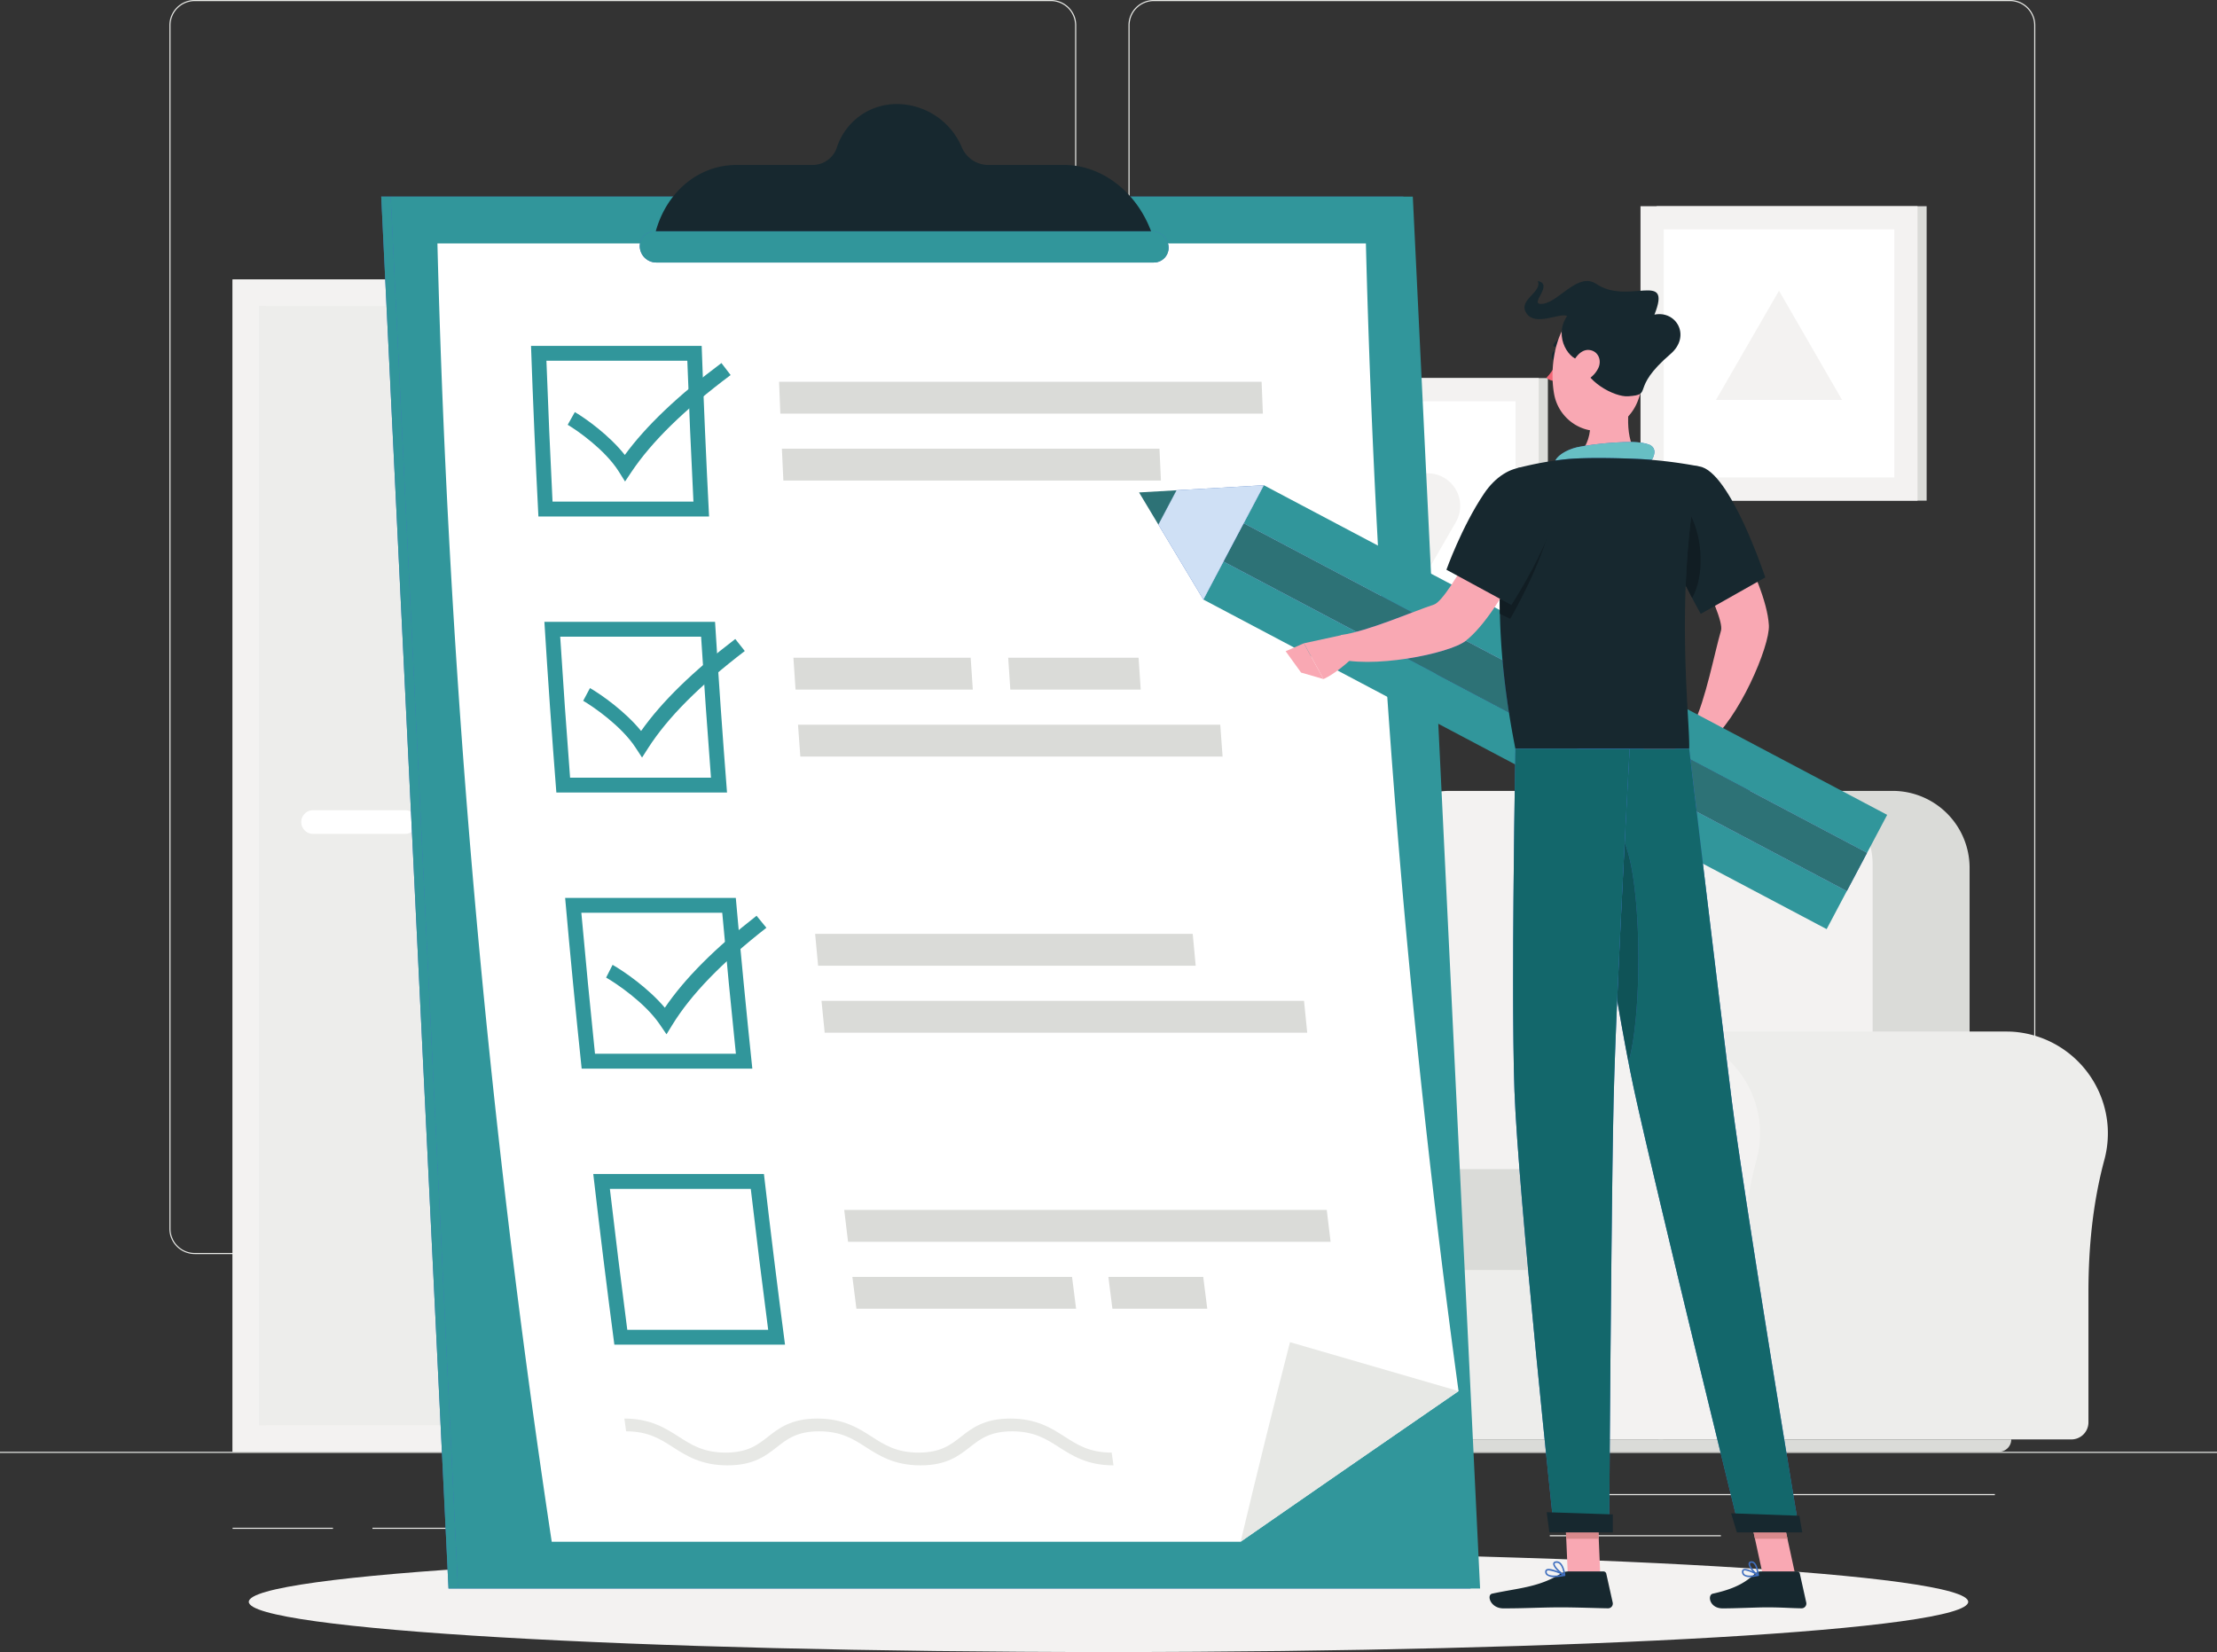 <svg xmlns="http://www.w3.org/2000/svg" width="832.06" height="620.066" viewBox="0 0 832.06 620.066">
  <rect x="0" y="0" width="832.06" height="620.066" fill="#333333" stroke="none"/>
  <g id="g10" transform="translate(0 496.811)">
    <g id="g12" transform="translate(0 -496.811)">
      <path id="path14" d="M0-59.8H832.06v-.416H0Z" transform="translate(0 605.127)" fill="#e7e8e5"/>
      <path id="path16" d="M478.666-47.1H629.936v-.416H478.666Z" transform="translate(118.754 608.277)" fill="#e7e8e5"/>
      <path id="path18" d="M408.443-50.721h41.414v-.416H408.443Z" transform="translate(101.332 607.379)" fill="#e7e8e5"/>
      <path id="path20" d="M466.031-34.722h64.214v-.416H466.031Z" transform="translate(115.619 611.349)" fill="#e7e8e5"/>
      <path id="path22" d="M69.945-36.963h37.672v-.416H69.945v.416" transform="translate(17.353 610.793)" fill="#e7e8e5"/>
      <path id="path24" d="M112-36.963h44.747v-.416H112Z" transform="translate(27.786 610.793)" fill="#e7e8e5"/>
      <path id="path26" d="M237.745-42.592h77.944v-.416H237.745Z" transform="translate(58.983 609.396)" fill="#e7e8e5"/>
      <path id="path28" d="M60.442-496.395a9.092,9.092,0,0,0-9.083,9.081v451.7a9.092,9.092,0,0,0,9.083,9.082h321.34a9.092,9.092,0,0,0,9.081-9.082v-451.7a9.091,9.091,0,0,0-9.081-9.081H60.442M381.781-26.12H60.442a9.509,9.509,0,0,1-9.5-9.5v-451.7a9.51,9.51,0,0,1,9.5-9.5h321.34a9.51,9.51,0,0,1,9.5,9.5v451.7a9.509,9.509,0,0,1-9.5,9.5" transform="translate(12.638 496.811)" fill="#e7e8e5"/>
      <path id="path30" d="M348.836-496.395a9.091,9.091,0,0,0-9.081,9.081v451.7a9.092,9.092,0,0,0,9.081,9.082H670.175a9.094,9.094,0,0,0,9.084-9.082v-451.7a9.093,9.093,0,0,0-9.084-9.081H348.836M670.175-26.12H348.836a9.508,9.508,0,0,1-9.5-9.5v-451.7a9.509,9.509,0,0,1,9.5-9.5H670.175a9.51,9.51,0,0,1,9.5,9.5v451.7a9.509,9.509,0,0,1-9.5,9.5" transform="translate(84.188 496.811)" fill="#e7e8e5"/>
      <path id="path32" d="M69.945,27.248H268.9V-412.767H69.945Z" transform="translate(17.353 517.661)" fill="#ededeb"/>
      <path id="path34" d="M69.945,27.248H259.47V-412.767H69.945Z" transform="translate(17.353 517.661)" fill="#f3f2f1"/>
      <path id="path36" d="M77.945,15.279H247.5V-404.767H77.945Z" transform="translate(19.338 519.646)" fill="#ededeb"/>
      <path id="path38" d="M129.6-244.281H95.022a4.451,4.451,0,0,1-4.437-4.438,4.45,4.45,0,0,1,4.437-4.437H129.6a4.45,4.45,0,0,1,4.437,4.437,4.451,4.451,0,0,1-4.437,4.438" transform="translate(22.474 557.26)" fill="#fff"/>
      <path id="path40" d="M80.534,15.278V-404.766H77.945V15.278h2.589" transform="translate(19.338 519.647)" fill="#ededeb"/>
      <path id="path42" d="M304.03-41.367h29.621V-169.831H304.03Z" transform="translate(75.428 577.932)" fill="#ededeb"/>
      <path id="path44" d="M206.163-58.762h146.08V-66.9H206.163Z" transform="translate(51.148 603.468)" fill="#ededeb"/>
      <path id="path46" d="M201.608-41.367H329.441V-169.831H201.608Z" transform="translate(50.017 577.932)" fill="#f3f2f1"/>
      <path id="path48" d="M210.938-115.03H315.48v-42.132H210.938Z" transform="translate(52.332 581.075)" fill="#ededeb"/>
      <path id="path50" d="M210.938-71.2H315.48v-42.132H210.938Z" transform="translate(52.332 591.95)" fill="#ededeb"/>
      <path id="path52" d="M243.99-153.168h23.472a2.9,2.9,0,0,0,2.889-2.889,2.9,2.9,0,0,0-2.889-2.889H243.99a2.9,2.9,0,0,0-2.889,2.889,2.9,2.9,0,0,0,2.889,2.889" transform="translate(59.815 580.633)" fill="#f3f2f1"/>
      <path id="path54" d="M243.99-109.335h23.472a2.9,2.9,0,0,0,2.889-2.889,2.9,2.9,0,0,0-2.889-2.888H243.99a2.9,2.9,0,0,0-2.889,2.888,2.9,2.9,0,0,0,2.889,2.889" transform="translate(59.815 591.508)" fill="#f3f2f1"/>
      <path id="path56" d="M261.059-157.718a2.2,2.2,0,0,1-2.192-2.192v-66.755a2.2,2.2,0,0,1,2.192-2.192,2.2,2.2,0,0,1,2.193,2.192v66.755a2.2,2.2,0,0,1-2.193,2.192" transform="translate(64.223 563.289)" fill="#f3f2f1"/>
      <path id="path58" d="M244.157-168.755h41.1v-5.177h-41.1Z" transform="translate(60.574 576.915)" fill="#ededeb"/>
      <path id="path60" d="M269.965-196.779a1.1,1.1,0,0,1-1.1-1.1v-33.377a1.1,1.1,0,0,1,1.1-1.1,1.1,1.1,0,0,1,1.1,1.1v33.377a1.1,1.1,0,0,1-1.1,1.1" transform="translate(66.705 562.422)" fill="#ededeb"/>
      <path id="path62" d="M235.018-215.975s.812-31.415,31.959-31.415,31.958,31.415,31.958,31.415H235.018" transform="translate(58.306 558.69)" fill="#ededeb"/>
      <path id="path64" d="M477.029-186.608v.012c.889,0,1.779.018,2.681.08a38.316,38.316,0,0,1,35.421,35.594,38.278,38.278,0,0,1-1.228,12.428c-4.357,16.184-5.986,32.979-5.986,49.737V-39.92a6.412,6.412,0,0,1-6.412,6.412H346.489v-153.1h130.54" transform="translate(85.961 573.77)" fill="#ededeb"/>
      <path id="path66" d="M315.9-148.428a38.185,38.185,0,0,1,40.861-38.088,38.316,38.316,0,0,1,35.421,35.594,38.28,38.28,0,0,1-1.228,12.428c-4.357,16.184-5.986,32.979-5.986,49.737V-39.92a6.412,6.412,0,0,1-6.412,6.412H329.6a6.412,6.412,0,0,1-6.412-6.412v-51.7a174.31,174.31,0,0,0-5.913-46.6,38.153,38.153,0,0,1-1.381-10.2" transform="translate(78.372 573.77)" fill="#f3f2f1"/>
      <path id="path68" d="M388.642-45.463H527.782V-138.42H388.642Z" transform="translate(96.419 585.725)" fill="#ededeb"/>
      <path id="path70" d="M471.947-258.97H600.389a28.9,28.9,0,0,1,28.9,28.9V-87.5H443.05V-230.074a28.9,28.9,0,0,1,28.9-28.9" transform="translate(109.918 555.817)" fill="#dadbd8"/>
      <path id="path72" d="M441.4-258.97H572.629a27.5,27.5,0,0,1,27.5,27.5V-87.5H413.9v-143.97a27.5,27.5,0,0,1,27.5-27.5" transform="translate(102.685 555.817)" fill="#f3f2f1"/>
      <path id="path74" d="M391.74-145.22H519.988a2.5,2.5,0,0,1,2.5,2.5v32.847a2.5,2.5,0,0,1-2.5,2.5H391.74a8.387,8.387,0,0,1-8.387-8.385v-21.083a8.387,8.387,0,0,1,8.387-8.387" transform="translate(95.107 584.038)" fill="#dadbd8"/>
      <path id="path76" d="M629.209-186.608v.012c.887,0,1.777.018,2.679.08a38.316,38.316,0,0,1,35.421,35.594,38.28,38.28,0,0,1-1.228,12.428c-4.357,16.184-5.986,32.979-5.986,49.737V-39.92a6.412,6.412,0,0,1-6.412,6.412H498.667v-153.1H629.209" transform="translate(123.716 573.77)" fill="#ededeb"/>
      <path id="path78" d="M468.075-148.428a38.185,38.185,0,0,1,40.861-38.088,38.316,38.316,0,0,1,35.421,35.594,38.276,38.276,0,0,1-1.228,12.428c-4.357,16.184-5.986,32.979-5.986,49.737V-39.92a6.412,6.412,0,0,1-6.412,6.412h-48.95a6.412,6.412,0,0,1-6.412-6.412v-51.7a174.307,174.307,0,0,0-5.913-46.6,38.154,38.154,0,0,1-1.381-10.2" transform="translate(116.126 573.77)" fill="#f3f2f1"/>
      <path id="path80" d="M349.6-59.293H664.62a4.648,4.648,0,0,0,4.648-4.648H344.947a4.648,4.648,0,0,0,4.648,4.648" transform="translate(85.579 604.203)" fill="#dadbd8"/>
      <path id="path82" d="M498.167-324.283H599.495V-434.8H498.167Z" transform="translate(123.592 512.194)" fill="#dadbd8"/>
      <path id="path84" d="M493.309-324.283H597.273V-434.8H493.309Z" transform="translate(122.387 512.194)" fill="#f3f2f1"/>
      <path id="path86" d="M586.832-334.725v-93.1H500.288v93.1h86.544" transform="translate(124.118 513.926)" fill="#fff"/>
      <path id="path88" d="M539.663-409.384l23.669,40.994H515.995Z" transform="translate(128.015 518.501)" fill="#f3f2f1"/>
      <path id="path90" d="M384.275-272.594H485.6v-110.52H384.275Z" transform="translate(95.336 525.018)" fill="#dadbd8"/>
      <path id="path92" d="M379.418-272.594H483.382v-110.52H379.418Z" transform="translate(94.131 525.018)" fill="#f3f2f1"/>
      <path id="path94" d="M386.4-283.036H472.94v-93.1H386.4Z" transform="translate(95.862 526.749)" fill="#fff"/>
      <path id="path96" d="M414.952-318.355l-10.266-17.781a12.23,12.23,0,0,1,10.59-18.345H435.81a12.23,12.23,0,0,1,10.59,18.345l-10.266,17.781a12.23,12.23,0,0,1-21.183,0" transform="translate(99.989 532.122)" fill="#f3f2f1"/>
      <path id="path98" d="M720.124-11.353c0,10.407-144.457,18.844-322.655,18.844S74.814-.946,74.814-11.353,219.272-30.2,397.469-30.2s322.655,8.437,322.655,18.843" transform="translate(18.561 612.575)" fill="#f3f2f1"/>
      <path id="path100" d="M498.248-437.686H114.639L139.891,84.75H523.5L498.248-437.686" transform="translate(28.441 511.479)" fill="#406fbf"/>
      <path id="path102" d="M143.443,84.75h-3.551L126.161-199.3l-.363-7.509-11.16-230.88h3.55L143.443,84.75" transform="translate(28.441 511.479)" fill="#31969b"/>
      <path id="path104" d="M501.092-437.686H117.483L142.737,84.75H526.345L501.092-437.686" transform="translate(29.147 511.479)" fill="#31969b"/>
      <path id="path106" d="M155.7,57.645l-14.42-287.214q10.8,143.643,32.241,287.191l-17.821.023m286.538-.38Q474.178,35.107,506.37,12.94h0L456.4,57.245l-14.163.02m50.479-249.683q-2.586-30.508-4.694-61.027l.661.35,4.034,60.677M484.9-310l-.383-.2q-.661-12.161-1.246-24.313L484.9-310M131.537-423.606h0c0,.007,0,0,0,.012" transform="translate(32.633 514.972)" fill="#31969b"/>
      <path id="path108" d="M480-423.608A3919.232,3919.232,0,0,0,514.776,7.156q-41.1,28.274-81.792,56.532H174.431a3925.483,3925.483,0,0,1-42.895-487.3H480" transform="translate(32.633 514.972)" fill="#fff"/>
      <path id="path110" d="M454.855-74.82q-41.1,28.274-81.792,56.532,8.9-37.433,18.528-74.9Q423.2-84,454.855-74.82" transform="translate(92.554 596.947)" fill="#e7e8e5"/>
      <path id="path112" d="M223.729-392.8h-64.05q1.123,32.006,2.776,64.034h64.052q-1.652-32.023-2.777-64.034Zm-5.385,5.577q.966,26.435,2.293,52.881H167.756q-1.328-26.447-2.293-52.881h52.881" transform="translate(39.615 522.615)" fill="#31969b"/>
      <path id="path114" d="M415.852-370.053h-181.1q-.252-5.976-.481-11.948,90.551,0,181.1,0,.23,5.973.479,11.948" transform="translate(58.121 525.294)" fill="#dadbd8"/>
      <path id="path116" d="M377.383-349.921H235.673q-.29-5.976-.557-11.952h141.71q.27,5.973.557,11.952" transform="translate(58.331 530.288)" fill="#dadbd8"/>
      <path id="path118" d="M227.752-309.815H163.7q1.979,32.031,4.49,64.075h64.052Q229.733-277.781,227.752-309.815Zm-5.237,5.58q1.672,26.455,3.708,52.914H173.342q-2.034-26.459-3.708-52.914,26.44,0,52.881,0" transform="translate(40.613 543.203)" fill="#31969b"/>
      <path id="path120" d="M305.913-287.052h-66.53q-.409-5.978-.8-11.958h66.53q.389,5.981.8,11.958" transform="translate(59.191 545.884)" fill="#dadbd8"/>
      <path id="path122" d="M352.907-287.052H303.97q-.409-5.978-.8-11.958h48.937q.389,5.981.8,11.958" transform="translate(75.215 545.884)" fill="#dadbd8"/>
      <path id="path124" d="M399.314-266.908H240.84q-.447-5.978-.875-11.958H398.439q.427,5.978.875,11.958" transform="translate(59.534 550.881)" fill="#dadbd8"/>
      <path id="path126" d="M233.991-226.787h-64.05q2.836,32.041,6.2,64.08h64.052q-3.367-32.038-6.2-64.08Zm-5.086,5.581q2.379,26.459,5.12,52.919H181.145q-2.741-26.459-5.122-52.919h52.882" transform="translate(42.161 563.802)" fill="#31969b"/>
      <path id="path128" d="M428.131-195.833h-181.1q.589,5.978,1.195,11.958h181.1q-.607-5.981-1.2-11.958" transform="translate(61.287 571.481)" fill="#dadbd8"/>
      <path id="path130" d="M386.824-215.978q-70.854,0-141.71,0,.549,5.978,1.118,11.958h141.71q-.569-5.978-1.118-11.958" transform="translate(60.811 566.483)" fill="#dadbd8"/>
      <path id="path132" d="M242.45-143.76H178.4q3.689,32.033,7.911,64.054h64.052Q246.142-111.724,242.45-143.76Zm-4.937,5.58q3.088,26.452,6.533,52.9H191.165q-3.447-26.445-6.533-52.9,26.442,0,52.881,0" transform="translate(44.26 584.4)" fill="#31969b"/>
      <path id="path134" d="M436.4-121H255.3q-.729-5.975-1.438-11.953h181.1q.711,5.976,1.439,11.953" transform="translate(62.981 587.081)" fill="#dadbd8"/>
      <path id="path136" d="M340.272-100.865H257.833q-.769-5.976-1.516-11.954h82.441q.746,5.976,1.514,11.954" transform="translate(63.59 592.077)" fill="#dadbd8"/>
      <path id="path138" d="M370.408-100.865h-35.6q-.766-5.976-1.514-11.954h35.6q.749,5.976,1.514,11.954" transform="translate(82.688 592.077)" fill="#dadbd8"/>
      <path id="path140" d="M192.235-343.173q-1.173-1.867-2.345-3.734c-5.116-8.149-15.579-15.43-19.179-17.55l2.681-4.774c4.258,2.51,12.92,8.715,18.753,16.09,8.054-10.977,19.954-22.3,36.265-34.492q1.725,2.254,3.451,4.506c-17.413,13.025-29.6,24.965-37.28,36.444q-1.173,1.755-2.346,3.51" transform="translate(42.352 523.897)" fill="#31969b"/>
      <path id="path142" d="M197.462-260.156q-1.226-1.867-2.445-3.738c-5.33-8.154-15.991-15.441-19.648-17.56q1.276-2.389,2.553-4.778c4.332,2.515,13.155,8.723,19.184,16.1,7.758-10.985,19.359-22.306,35.341-34.517l3.573,4.511c-17.061,13.05-28.934,24.975-36.3,36.466q-1.128,1.757-2.253,3.513" transform="translate(43.508 544.486)" fill="#31969b"/>
      <path id="path144" d="M204.926-176.923q-1.271-1.867-2.544-3.736c-5.547-8.153-16.4-15.438-20.118-17.561q1.211-2.389,2.426-4.779c4.4,2.518,13.385,8.725,19.613,16.1,7.469-10.983,18.761-22.307,34.417-34.52q1.845,2.257,3.693,4.513c-16.713,13.045-28.265,24.982-35.328,36.469q-1.081,1.755-2.16,3.511" transform="translate(45.218 565.134)" fill="#31969b"/>
      <path id="path146" d="M371.327-52.647c-9.818-.005-15.478-3.63-20.465-6.826-4.773-3.064-9.276-5.945-17.57-5.948S321.3-62.532,317.4-59.473c-4.08,3.2-8.707,6.831-18.52,6.826s-15.481-3.63-20.464-6.826c-4.774-3.064-9.269-5.945-17.566-5.948s-11.987,2.889-15.887,5.948c-4.08,3.2-8.7,6.831-18.517,6.826s-15.475-3.63-20.464-6.826c-4.774-3.064-9.276-5.945-17.566-5.948q-.337-2.4-.669-4.791c9.813.005,15.461,3.623,20.445,6.826,4.766,3.054,9.274,5.952,17.568,5.947s11.977-2.893,15.886-5.947c4.084-3.2,8.717-6.825,18.535-6.826s15.455,3.623,20.445,6.826c4.764,3.054,9.277,5.952,17.57,5.947s11.977-2.893,15.889-5.947c4.08-3.2,8.722-6.825,18.537-6.826s15.461,3.623,20.449,6.826c4.764,3.054,9.274,5.952,17.571,5.947q.339,2.4.684,4.791" transform="translate(46.579 602.647)" fill="#e7e8e5"/>
      <path id="path148" d="M383.389-417.851c-5.615-14.914-18.612-24.8-32.6-24.8h-28.48a10.839,10.839,0,0,1-9.908-6.582,26.577,26.577,0,0,0-24.24-16.287,23.576,23.576,0,0,0-22.665,16.287,9.618,9.618,0,0,1-9.271,6.582h-28.48c-13.99,0-26.032,9.888-30.2,24.8l-1.667,5.958H385.631l-2.242-5.958" transform="translate(48.595 504.573)" fill="#17282f"/>
      <path id="path150" d="M385.28-415.544H198.521a6.221,6.221,0,0,1-6.131-5.848,5.534,5.534,0,0,1,5.565-5.848H384.716a6.223,6.223,0,0,1,6.131,5.848,5.537,5.537,0,0,1-5.566,5.848" transform="translate(47.729 514.071)" fill="#406fbf"/>
      <path id="path152" d="M385.28-415.544H198.521a6.221,6.221,0,0,1-6.131-5.848c-.005-.095-.007-.188-.007-.281a5.53,5.53,0,0,1,5.571-5.566H384.716a6.223,6.223,0,0,1,6.131,5.848c0,.093.007.186.007.281a5.532,5.532,0,0,1-5.573,5.566" transform="translate(47.729 514.071)" fill="#31969b"/>
      <path id="path154" d="M483.885-17.493H471.694l-1.215-28.235h12.193l1.213,28.235" transform="translate(116.723 608.721)" fill="#f9a8b3"/>
      <path id="path156" d="M543.516-17.493H531.323L525.2-45.728h12.191l6.129,28.235" transform="translate(130.298 608.721)" fill="#f9a8b3"/>
      <path id="path158" d="M533.19-24.237h13.7a1.065,1.065,0,0,1,1.038.834l2.408,10.837a1.792,1.792,0,0,1-1.786,2.168c-4.781-.081-7.1-.363-13.128-.363-3.706,0-11.341.386-16.46.386-5,0-5.786-5.061-3.691-5.519,9.4-2.056,12.933-4.89,15.941-7.592a2.962,2.962,0,0,1,1.98-.751" transform="translate(127.565 614.053)" fill="#17282f"/>
      <path id="path160" d="M477.37-24.237h13.315a1.063,1.063,0,0,1,1.038.834l2.408,10.837a1.772,1.772,0,0,1-1.754,2.168c-4.8-.081-11.744-.363-17.779-.363-7.059,0-13.157.386-21.434.386-5.006,0-6.4-5.061-4.3-5.519,9.539-2.085,17.327-2.31,25.569-7.392a5.642,5.642,0,0,1,2.937-.95" transform="translate(111.126 614.053)" fill="#17282f"/>
      <path id="path162" d="M495.776-379.518c-1.749,8.92-2.618,19.974,3.623,25.927,0,0-3.584,9.048-20.159,9.048-15.145,0-7.562-9.048-7.562-9.048,9.946-2.375,9.427-14.676,7.695-21.605l16.4-4.322" transform="translate(116.549 525.91)" fill="#f9a8b3"/>
      <path id="path164" d="M467.54-356.228c.346-2.218,4.229-4.784,8.667-5.755s21.426-3.12,26.626-.97-.9,8.512-.9,8.512l-34.391-1.787" transform="translate(115.994 529.791)" fill="#406fbf"/>
      <path id="path166" d="M467.726-356.954c.957-2.027,4.476-4.162,8.435-5.029a113.382,113.382,0,0,1,19.054-1.894,22.4,22.4,0,0,1,7.572.924,2.9,2.9,0,0,1,2.1,2.772,6.382,6.382,0,0,1-.955,2.977c-1.335-.112-2.683-.2-4.022-.268-4.659-.225-10.487-.408-16-.408-4.345,0-8.494.113-11.722.408-1.513.138-3.01.316-4.462.518" transform="translate(116.039 529.791)" fill="#67bfc4"/>
      <path id="path168" d="M480.779-33.5h-.005l-.04-.928h.005l.04.928m-.057-1.344h-.007l-.063-1.474h.007l.063,1.474" transform="translate(119.246 611.055)" fill="#c3c5c2"/>
      <path id="path170" d="M480.726-34.722h-.005l-.018-.416h.007l.017.416" transform="translate(119.259 611.349)" fill="#b1b3b1"/>
      <path id="path172" d="M483.2-33.5H471l-.12-2.819h12.191l.063,1.474.018.416.04.928" transform="translate(116.823 611.055)" fill="#d8898c"/>
      <path id="path174" d="M537.627-33.5h-.008l-.612-2.819h.008l.612,2.819" transform="translate(133.228 611.055)" fill="#c3c5c2"/>
      <path id="path176" d="M540.042-33.5h-12.19l-.612-2.819h12.19l.612,2.819" transform="translate(130.805 611.055)" fill="#d8898c"/>
      <path id="path178" d="M516.72-349.946l-14.691,9.85s21.1,37.519,19.33,43.532c-2.411,8.182-5.776,26.085-10.349,35.166.6,1.957,3.639,6.433,5.337,7.211,11.619-8.861,23.424-36.639,22.98-44.382-1.01-17.658-22.607-51.376-22.607-51.376" transform="translate(124.55 533.247)" fill="#f9a8b3"/>
      <path id="path180" d="M511.531-278.821l-11.6-.9,6.1,12.834s10.165.449,11.864-7.321l-6.369-4.615" transform="translate(124.03 550.67)" fill="#cd4b4f"/>
      <path id="path182" d="M603.367-204.278l-.985,1.841-6.6,12.468-233.93-123.7,7.558-14.3,233.954,123.7" transform="translate(89.774 538.698)" fill="#31969b"/>
      <path id="path184" d="M615.492-227.171l-4.829,9.128-2.732,5.154-233.954-123.7,7.557-14.3L615.492-227.171" transform="translate(92.781 533.013)" fill="#31969b"/>
      <path id="path186" d="M609.436-215.734l-7.57,14.3L367.908-325.128l7.572-14.295L609.435-215.734" transform="translate(91.276 535.858)" fill="#406fbf"/>
      <path id="path188" d="M530.574-256.632h0l-22.244-11.76v0l22.246,11.764" transform="translate(126.113 553.479)" fill="#c3c5c2"/>
      <path id="path190" d="M570.177-235.694,526.151-258.97h0l44.024,23.276" transform="translate(130.534 555.817)" fill="#babcba"/>
      <path id="path192" d="M453.345-297.461l-7.716-4.08h.01l7.707,4.075v.005" transform="translate(110.557 545.256)" fill="#babcba"/>
      <path id="path194" d="M446.844-300.9h-.01l-6.067-3.207,0,0,6.074,3.21" transform="translate(109.351 544.618)" fill="#c3c5c2"/>
      <path id="path196" d="M426.916-311.433l-11.246-5.946v-.007l11.253,5.951-.007,0" transform="translate(103.125 541.325)" fill="#3563b7"/>
      <path id="path198" d="M415.783-317.319l-.571-.3v-.007l.571.3v.007" transform="translate(103.011 541.265)" fill="#2555ad"/>
      <path id="path200" d="M426.211-312.212l-51.468-27.21-3.864,7.3,1.3-2.468,2.561-4.834,51.466,27.21v.007" transform="translate(92.013 535.856)" fill="#c3c5c2"/>
      <path id="path202" d="M601.865-201.438h0L545.5-231.24c-1.033-8.627-1.854-15.491-2.335-19.53l22.244,11.76,44.026,23.276-7.57,14.3M475.032-268.5l-38.157-20.174c9.893-1.534,18.813-4.232,21.877-6.61l.09-.07,6.067,3.207,7.717,4.08c.547,6.146,1.333,12.674,2.406,19.567m-57.181-30.232-49.94-26.406,3.7-6.993,3.864-7.3,51.468,27.21.571.3,11.246,5.946c-6.458,2.461-14.295,5.487-20.913,7.237" transform="translate(91.276 535.858)" fill="#2d7276"/>
      <path id="path204" d="M355.128-349l-6.806,12.872,16.887,28.145L387.9-350.885,355.128-349" transform="translate(86.416 533.014)" fill="#406fbf"/>
      <path id="path206" d="M361.855-313.672h0l7.56-14.295-.005,0-7.553,14.3" transform="translate(89.774 538.699)" fill="#cfe0f5"/>
      <path id="path208" d="M367.908-327.969h0l.008,0,0,0,0,.01" transform="translate(91.276 538.698)" fill="#cfe0f5"/>
      <path id="path210" d="M367.911-326.585h0l3.7-6.993-3.7,7" transform="translate(91.276 537.308)" fill="#ccdcf3"/>
      <path id="path212" d="M365.209-307.978l-16.887-28.145L355.128-349l32.77-1.889-3.065,5.8-8.357,15.8-3.7,7,0,.007-7.558,14.295-.005.008" transform="translate(86.416 533.014)" fill="#cfe0f5"/>
      <path id="path214" d="M342.523-348.562,349.76-336.5l6.806-12.872Z" transform="translate(84.978 533.39)" fill="#2d7276"/>
      <path id="path216" d="M492.38-273.875l6.1,11.353,9.434-4.363-6.1-12.834-9.427,5.844" transform="translate(122.156 550.67)" fill="#cd4b4f"/>
      <path id="path218" d="M514.406-356.492c11.534,1.677,24.745,41.651,24.745,41.651l-24.228,13.684s-10.67-19.011-15.932-33.129c-5.513-14.792,3.042-24,15.415-22.206" transform="translate(123.373 531.567)" fill="#17282f"/>
      <path id="path220" d="M509.3-316.038c-.726-1.37-1.543-2.929-2.41-4.626,0,0,0-.015,0-.02.869,1.694,1.686,3.258,2.415,4.635a.04.04,0,0,1-.007.012" transform="translate(125.757 540.506)" fill="#c3c5c2"/>
      <path id="path222" d="M509.311-310.886c-.729-1.376-1.546-2.94-2.415-4.635.328-8.344.967-17.092,2.07-25.977,4.26,8.5,5.044,22.294.344,30.611" transform="translate(125.757 535.343)" fill="#111d23"/>
      <path id="path224" d="M457.589-355.279s-14.391,36.817-.722,105.384H522.08c.449-10.01-5.841-58.843,3.816-106.013a170.052,170.052,0,0,0-21.832-2.756c-8.332-.4-20.4-.667-27.721,0a122.4,122.4,0,0,0-18.755,3.385" transform="translate(111.883 530.983)" fill="#17282f"/>
      <path id="path226" d="M480.049-341.026,463.6-347.539s-18.931,38.661-24.889,40.611c-8.106,2.656-24.76,10.038-34.832,11.422-1.275,1.6-3.237,6.647-2.914,8.485,13.89,4.541,43.462-1.489,49.589-6.247,13.967-10.847,29.49-47.759,29.49-47.759" transform="translate(99.469 533.844)" fill="#f9a8b3"/>
      <path id="path228" d="M454.916-300.409l-3.877-1.862q-.062-2.753-.063-5.37c9.216-14.488,16.659-32.189,16.659-32.189l-13.223-5.237c.594-2.894,1.182-5.269,1.686-7.112a12.808,12.808,0,0,1,2.107-.176c4.671,0,8.911,2.684,11.273,8.133,4.643,10.7-14.561,43.815-14.561,43.815" transform="translate(111.884 532.649)" fill="#111d23"/>
      <path id="path230" d="M450.975-309.09a186.7,186.7,0,0,1,3.436-37.426l13.223,5.237s-7.444,17.7-16.66,32.189" transform="translate(111.884 534.098)" fill="#d8898c"/>
      <path id="path232" d="M476.042-347.618c4.109,10.908-16.708,43.033-16.708,43.033l-24.386-13.243s5.686-16.024,14.092-28.545c8.63-12.855,22.492-13.218,27-1.245" transform="translate(107.908 531.667)" fill="#17282f"/>
      <path id="path234" d="M406.611-305.877l-14.524,3.142,7.36,13.429s4.473-1.827,10.9-7.949l-3.731-8.622" transform="translate(97.274 544.18)" fill="#f9a8b3"/>
      <path id="path236" d="M386.6-300.38l5.793,8.018,8.412,2.433-7.36-13.429L386.6-300.38" transform="translate(95.914 544.805)" fill="#f9a8b3"/>
      <path id="path238" d="M468.973-389.431c-.057.982-.624,1.747-1.265,1.711s-1.117-.862-1.06-1.846.622-1.747,1.265-1.711,1.117.864,1.06,1.846" transform="translate(115.771 522.993)" fill="#17282f"/>
      <path id="path240" d="M470.231-389.735s-2.559,5.535-5.174,8.126c1.642,1.722,4.638,1.152,4.638,1.152l.536-9.277" transform="translate(115.378 523.376)" fill="#f46878"/>
      <path id="path242" d="M467.6-391.807l-.245-.088a.577.577,0,0,1-.171-.8,5.733,5.733,0,0,1,4.511-2.727.574.574,0,0,1,.579.576.579.579,0,0,1-.571.581,4.566,4.566,0,0,0-3.55,2.2.579.579,0,0,1-.554.26" transform="translate(115.883 521.965)" fill="#17282f"/>
      <path id="path244" d="M502-386.774c-1.436,12.015-1.666,19.121-8.113,24.958-9.7,8.782-24.263,2.4-26.445-9.8-1.965-10.983.712-28.786,12.792-32.9A16.5,16.5,0,0,1,502-386.774" transform="translate(115.824 519.476)" fill="#f9a8b3"/>
      <path id="path246" d="M479.879-382.718c-4.209.832-10.93-8.515-5.45-16.456-2.777-1.388-11.839,4.067-15.258-1.017s6.056-7.813,4.252-12.113c6.427,1.318-4.16,9.334,1.942,8.55s13.15-12.072,20.039-7.44c12.065,8.113,28.5-5.408,21.79,11.511,8.229-1.664,13.849,8.066,6.014,14.792-15.618,13.406-6.014,15.162-15.9,15.854-5.032.354-16.556-5.591-17.428-13.681" transform="translate(113.731 517.776)" fill="#17282f"/>
      <path id="path248" d="M482.7-384.762a10.167,10.167,0,0,1-5.811,5.144c-3.377,1.137-5.249-1.839-4.467-5.122.706-2.956,3.312-7.109,6.776-6.823,3.411.283,4.917,3.826,3.5,6.8" transform="translate(117.16 522.919)" fill="#f9a8b3"/>
      <path id="path250" d="M474.231-271.6s13.836,93.179,21.432,128.086c8.319,38.228,39.658,165.562,39.658,165.562h22.333S536.988-102.2,532.24-140.045C527.088-181.123,516.31-271.6,516.31-271.6H474.231" transform="translate(117.653 552.685)" fill="#406fbf"/>
      <path id="path252" d="M557.653,22.051H535.321s-31.339-127.334-39.658-165.562c-.819-3.759-1.709-8.2-2.648-13.123q.257,1.35.511,2.651.265-.9.509-1.905a87.652,87.652,0,0,0,1.669-9.4c2.852-22.108,1.824-58.189-3.615-71.055,1.048-20.407,1.874-35.253,1.874-35.253H516.31s10.778,90.473,15.931,131.552c4.748,37.847,25.413,162.1,25.413,162.1" transform="translate(117.653 552.685)" fill="#13676b"/>
      <path id="path254" d="M488.783-182.019c-.812-4.418-1.647-9.118-2.495-13.99v-.012c.849,4.878,1.684,9.577,2.5,14h0" transform="translate(120.645 571.435)" fill="#babcba"/>
      <path id="path256" d="M489.528-178.167c-.406-2.125-.82-4.342-1.241-6.635h0c.421,2.292.835,4.51,1.24,6.635" transform="translate(121.141 574.218)" fill="#babcba"/>
      <path id="path258" d="M490.535-160.991q-.252-1.3-.511-2.651c-1.187-6.229-2.448-13.233-3.736-20.637.845-19.861,1.91-41.525,2.811-59.073,5.438,12.865,6.467,48.947,3.615,71.055a87.65,87.65,0,0,1-1.669,9.4q-.245,1-.509,1.905" transform="translate(120.645 559.692)" fill="#0f5357"/>
      <path id="path260" d="M455.866-271.6s-1.679,91.162-.353,128.344c1.38,38.674,14.887,165.3,14.887,165.3h20.655s.757-124.372,1.677-162.354c1-41.407,6-131.294,6-131.294H455.866" transform="translate(112.883 552.685)" fill="#406fbf"/>
      <path id="path262" d="M491.056,22.051H470.4s-13.508-126.63-14.887-165.3c-.376-10.531-.511-25.389-.511-41.282,0-40.223.864-87.062.864-87.062h42.868s-.825,14.846-1.874,35.253c-.9,17.548-1.965,39.212-2.811,59.073h0v.012c-.225,5.255-.431,10.377-.617,15.272-.3,8.021-.547,15.411-.7,21.685-.609,25.147-1.146,88.162-1.441,127.879h0q-.017,2.383-.033,4.648c0,.138,0,.278,0,.416-.043,5.849-.078,11.073-.108,15.432,0,.143,0,.276,0,.416-.057,8.455-.088,13.563-.088,13.563" transform="translate(112.883 552.685)" fill="#13676b"/>
      <path id="path264" d="M489.913-41.224v6.748H466.1l-1-7.58,24.809.832" transform="translate(115.389 609.632)" fill="#17282f"/>
      <path id="path266" d="M546.161-40.8l1.112,6.24H522.726l-2.172-7.164,25.606.924" transform="translate(129.146 609.715)" fill="#17282f"/>
      <path id="path268" d="M524.955-24.44a.819.819,0,0,0-.374.072.352.352,0,0,0-.181.339,1.175,1.175,0,0,0,.391,1.049c.666.563,2.258.636,4.328.218a11.679,11.679,0,0,0-4.164-1.678Zm1.812,2.521a3.7,3.7,0,0,1-2.348-.619,1.734,1.734,0,0,1-.6-1.528.915.915,0,0,1,.493-.817c1.335-.69,5.28,1.724,5.726,2l.132.293-.216.231a14.234,14.234,0,0,1-3.19.438" transform="translate(129.956 613.862)" fill="#406fbf"/>
      <path id="path270" d="M526.938-26.72l-.131.008c-.376.045-.408.22-.423.291-.153.8,1.4,2.823,2.656,3.774-.142-1.028-.531-3.08-1.439-3.822A1.026,1.026,0,0,0,526.938-26.72Zm2.46,4.943-.138-.034c-1.262-.687-3.7-3.358-3.441-4.717a.935.935,0,0,1,.919-.755,1.569,1.569,0,0,1,1.23.369c1.416,1.157,1.707,4.676,1.719,4.826l-.131.263-.156.049" transform="translate(130.447 613.294)" fill="#406fbf"/>
      <path id="path272" d="M465.944-24.439a1.118,1.118,0,0,0-.539.107.342.342,0,0,0-.181.308,1.06,1.06,0,0,0,.348.93c.751.666,2.757.777,5.448.331a15.913,15.913,0,0,0-5.076-1.676Zm2.207,2.525a4.624,4.624,0,0,1-2.962-.749,1.621,1.621,0,0,1-.541-1.407.917.917,0,0,1,.476-.767c1.479-.832,6.382,1.659,6.936,1.946l.153.3-.23.243a20.672,20.672,0,0,1-3.832.436" transform="translate(115.274 613.862)" fill="#406fbf"/>
      <path id="path274" d="M468.359-26.72l-.175.008c-.519.055-.552.258-.564.324-.133.829,1.849,2.9,3.35,3.8-.156-.96-.591-2.924-1.609-3.759a1.528,1.528,0,0,0-1-.376Zm2.974,4.943-.118-.025c-1.471-.66-4.387-3.3-4.164-4.676.052-.323.281-.727,1.075-.805a2.069,2.069,0,0,1,1.6.494c1.551,1.275,1.879,4.556,1.892,4.7l-.12.261-.168.055" transform="translate(115.869 613.293)" fill="#406fbf"/>
    </g>
  </g>
</svg>
